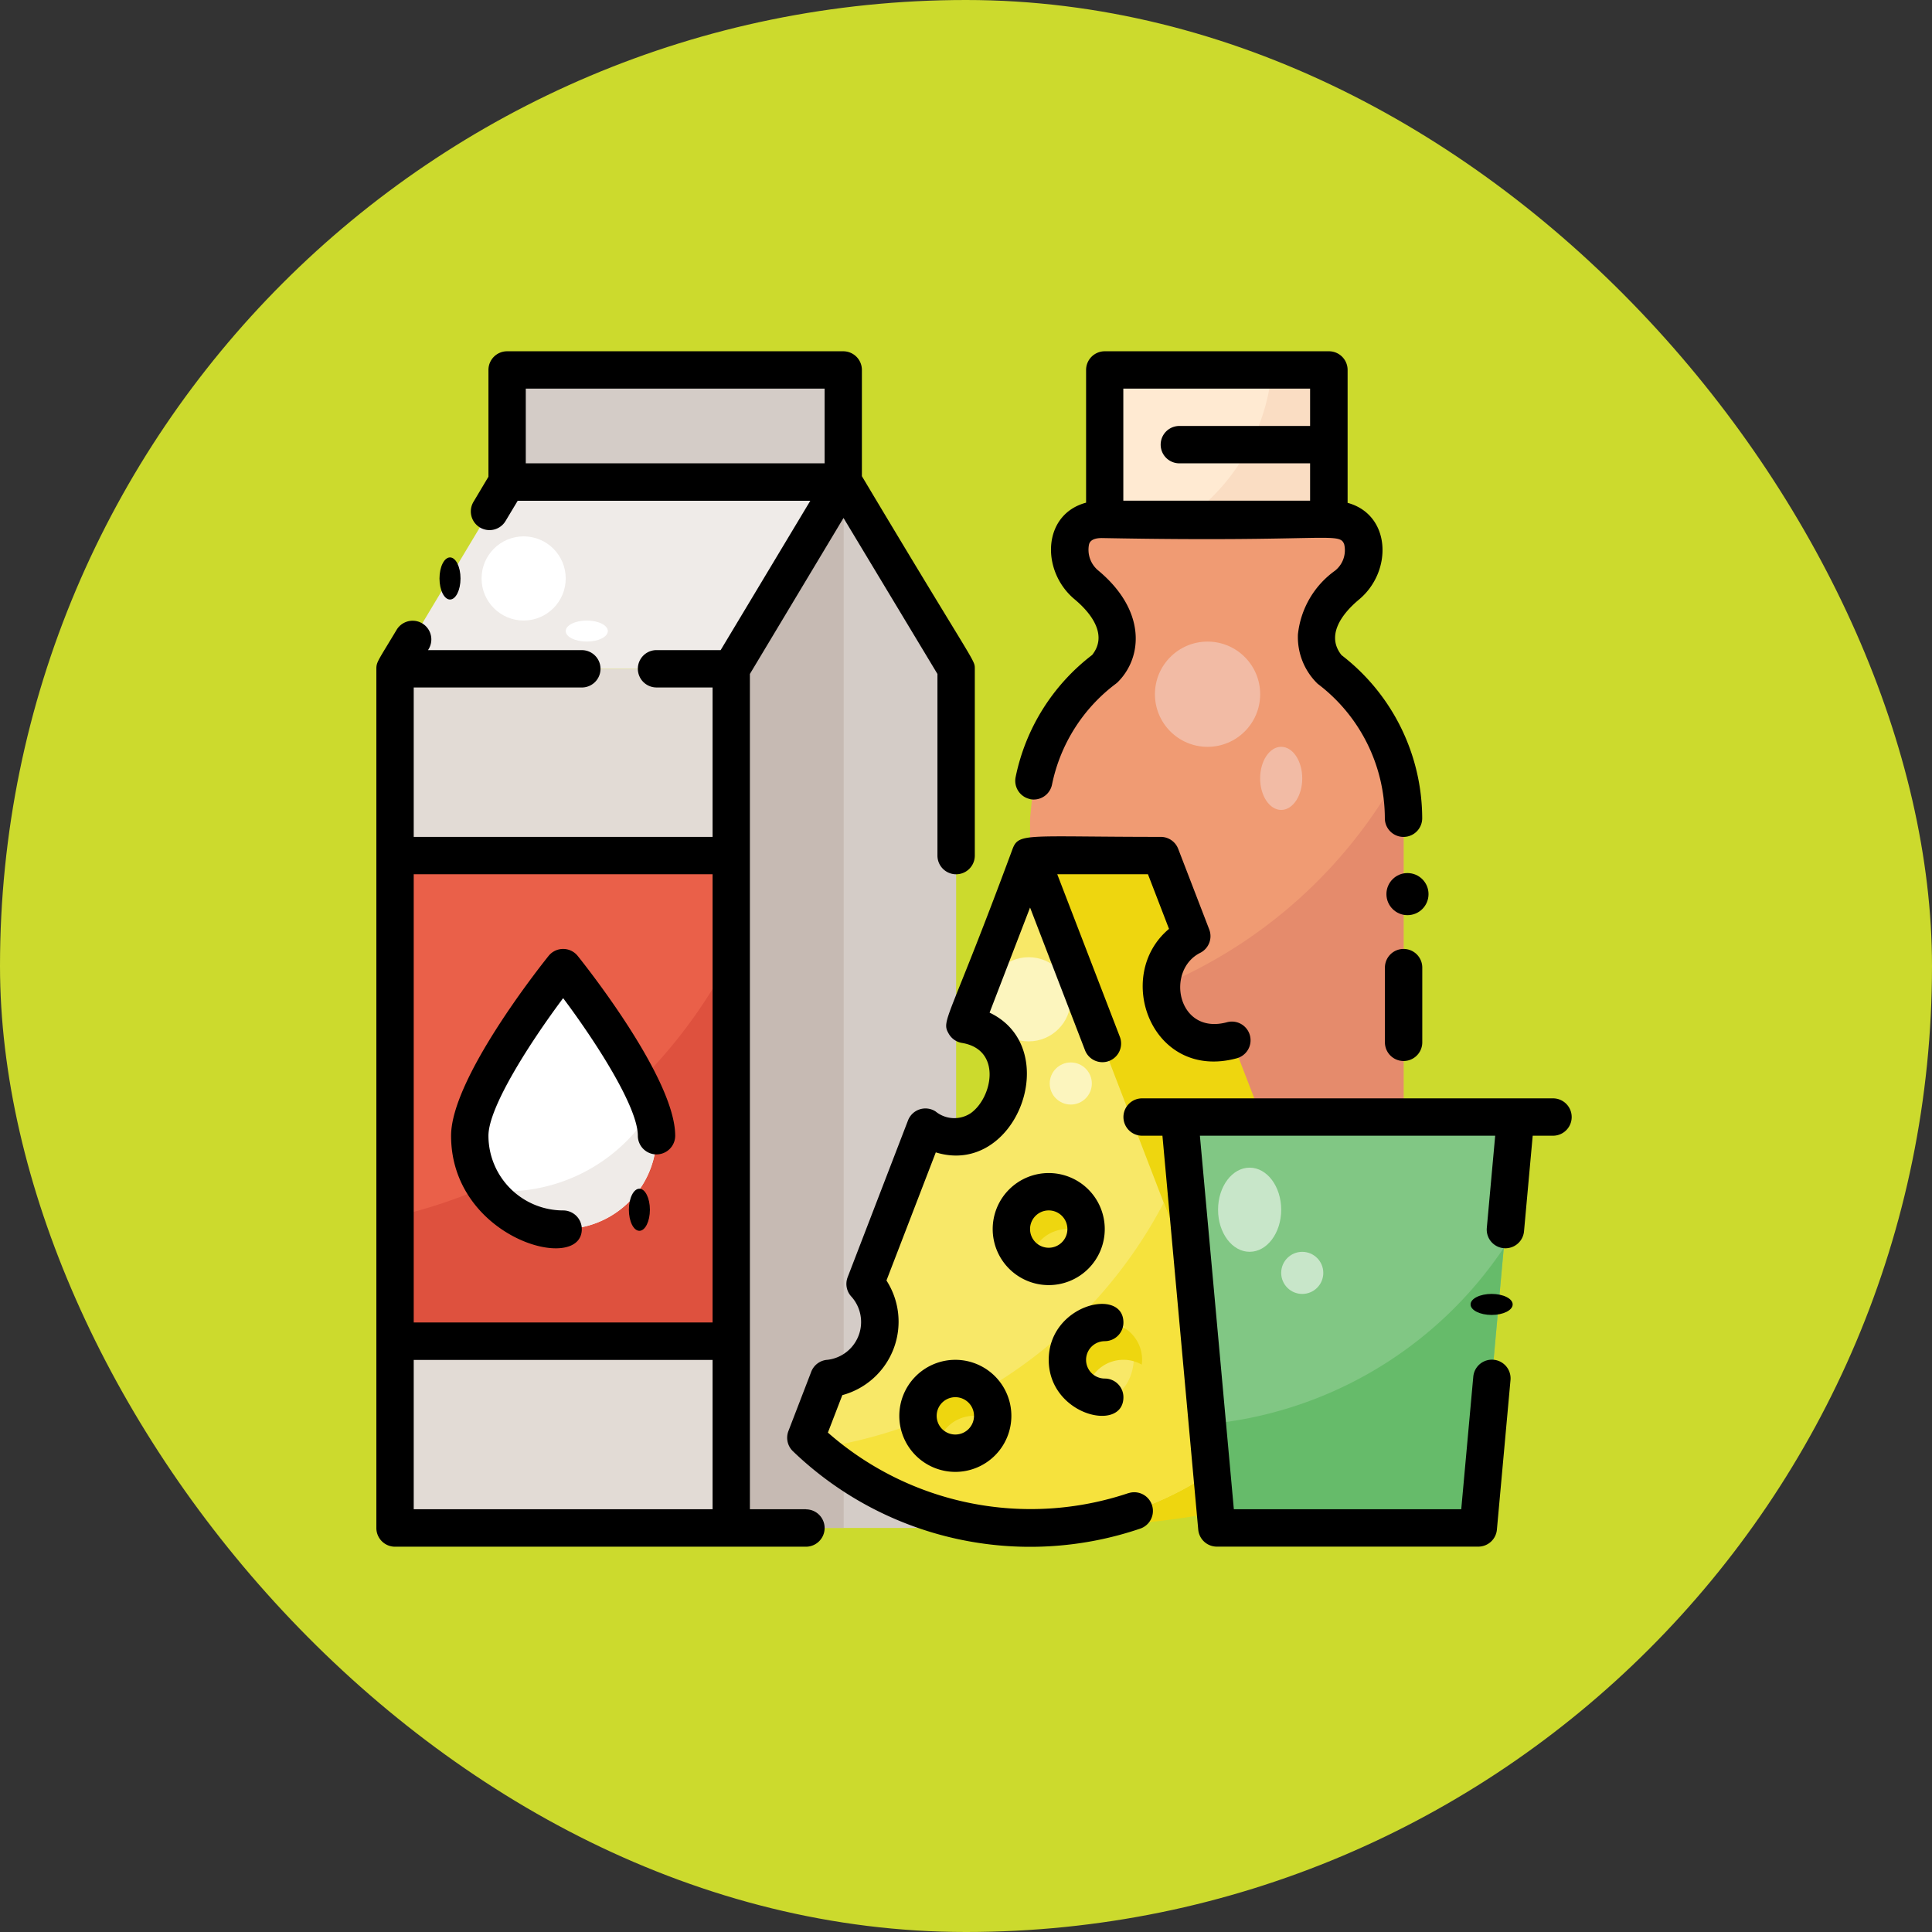<svg xmlns="http://www.w3.org/2000/svg" width="77" height="77" viewBox="0 0 77 77">
  <rect x="0" y="0" width="77" height="77" fill="#333333" stroke="none"/>
  <g id="Group_1111393" data-name="Group 1111393" transform="translate(9194 7911)">
    <g id="Group_1111260" data-name="Group 1111260" transform="translate(-10214.73 -11004)">
      <g id="Group_1098742" data-name="Group 1098742" transform="translate(1020.73 3093)">
        <rect id="Rectangle_400898" data-name="Rectangle 400898" width="77" height="77" rx="38.5" transform="translate(0 0)" fill="#ccda2d"/>
        <rect id="Rectangle_400907" data-name="Rectangle 400907" width="77" height="77" rx="38.5" transform="translate(0 0)" fill="none"/>
      </g>
    </g>
    <g id="Dairy_Product" data-name="Dairy Product" transform="translate(-9179 -7897)">
      <g id="Filled" transform="translate(0.744 0.744)">
        <path id="Path_900030" data-name="Path 900030" d="M8,136H21.4v34.241H8Z" transform="translate(-8 -124.09)" fill="#e2dbd5"/>
        <path id="Path_900031" data-name="Path 900031" d="M21.4,63.444H8L12.466,56h13.4Z" transform="translate(-8 -51.534)" fill="#efebe8"/>
        <path id="Path_900032" data-name="Path 900032" d="M160.963,97.685H152V63.444L156.482,56l4.482,7.444Z" transform="translate(-138.601 -51.534)" fill="#d4ccc7"/>
        <path id="Path_900033" data-name="Path 900033" d="M156.482,97.685H152V63.444L156.482,56Z" transform="translate(-138.601 -51.534)" fill="#c6bab3"/>
        <path id="Path_900034" data-name="Path 900034" d="M8,216H21.4v19.354H8Z" transform="translate(-8 -196.646)" fill="#ea6049"/>
        <path id="Path_900035" data-name="Path 900035" d="M312,8h8.932v5.955H312Z" transform="translate(-283.714 -8)" fill="#ffead2"/>
        <path id="Path_900036" data-name="Path 900036" d="M280,97.308V83.91l.15-1.489a7.45,7.45,0,0,1,2.828-4.466s1.489-1.489-.726-3.34c-.964-.806-1-2.619.617-2.615h9.15c1.558-.008,1.618,1.778.617,2.615-2.215,1.852-.726,3.34-.726,3.34a7.445,7.445,0,0,1,2.977,5.955v13.4Z" transform="translate(-254.691 -66.045)" fill="#f09b73"/>
        <path id="Path_900037" data-name="Path 900037" d="M280,191v5.339h14.887v-13.4a7.436,7.436,0,0,0-.209-1.75A19.36,19.36,0,0,1,280,191Z" transform="translate(-254.691 -165.079)" fill="#e58b6c"/>
        <path id="Path_900038" data-name="Path 900038" d="M56,8H69.4v4.466H56Z" transform="translate(-51.534 -8)" fill="#d4ccc7"/>
        <path id="Path_900039" data-name="Path 900039" d="M288.045,223.361c-2.857.772-3.777-3.053-1.6-4.149L285.211,216H280v26.8c4.466,0,11.01-.551,14.143-3.6Z" transform="translate(-254.691 -196.646)" fill="#eed60f"/>
        <path id="Path_900040" data-name="Path 900040" d="M192.932,216l-2.592,6.733c3.309.544,1.334,5.947-1.574,4.089l-2.405,6.247a2.261,2.261,0,0,1-1.45,3.766L184,239.2a12.889,12.889,0,0,0,17.865,0Z" transform="translate(-167.624 -196.646)" fill="#f8e868"/>
        <path id="Path_900041" data-name="Path 900041" d="M188.937,374.488a12.894,12.894,0,0,0,17.406-.424l-3.605-9.364a18.624,18.624,0,0,1-13.8,9.788Z" transform="translate(-172.101 -331.51)" fill="#f6e23d"/>
        <ellipse id="Ellipse_11607" data-name="Ellipse 11607" cx="1.258" cy="1.677" rx="1.258" ry="1.677" transform="translate(26.931 37.664)" fill="#f8e868"/>
        <circle id="Ellipse_11608" data-name="Ellipse 11608" cx="1.677" cy="1.677" r="1.677" transform="translate(24.415 32.632)" fill="#f6e23d"/>
        <ellipse id="Ellipse_11609" data-name="Ellipse 11609" cx="1.258" cy="1.677" rx="1.258" ry="1.677" transform="translate(21.061 40.18)" fill="#f6e23d"/>
        <g id="Group_1111392" data-name="Group 1111392" transform="translate(20.842 32.751)">
          <path id="Path_900042" data-name="Path 900042" d="M298.231,417.479a1.48,1.48,0,0,1,.731.192,1.488,1.488,0,1,0-2.206,1.1A1.488,1.488,0,0,1,298.231,417.479Z" transform="translate(-290.043 -410.779)" fill="#eed60f"/>
          <path id="Path_900043" data-name="Path 900043" d="M274.231,361.479a1.481,1.481,0,0,1,.731.192,1.509,1.509,0,0,0,.014-.192,1.489,1.489,0,1,0-2.219,1.3A1.488,1.488,0,0,1,274.231,361.479Z" transform="translate(-268.276 -359.99)" fill="#eed60f"/>
          <path id="Path_900044" data-name="Path 900044" d="M234.231,441.479a1.481,1.481,0,0,1,.731.192,1.506,1.506,0,0,0,.014-.192,1.489,1.489,0,1,0-2.219,1.3A1.488,1.488,0,0,1,234.231,441.479Z" transform="translate(-231.998 -432.546)" fill="#eed60f"/>
        </g>
        <path id="Path_900045" data-name="Path 900045" d="M352.3,13.955V8h-2.268a8.18,8.18,0,0,1-3.446,5.955Z" transform="translate(-315.084 -8)" fill="#faddc3"/>
        <circle id="Ellipse_11610" data-name="Ellipse 11610" cx="1.677" cy="1.677" r="1.677" transform="translate(23.577 23.406)" fill="#fcf5be"/>
        <circle id="Ellipse_11611" data-name="Ellipse 11611" cx="0.839" cy="0.839" r="0.839" transform="translate(26.093 27.6)" fill="#fcf5be"/>
        <circle id="Ellipse_11612" data-name="Ellipse 11612" cx="2.097" cy="2.097" r="2.097" transform="translate(30.286 10.827)" fill="#f2bba5"/>
        <ellipse id="Ellipse_11613" data-name="Ellipse 11613" cx="0.839" cy="1.258" rx="0.839" ry="1.258" transform="translate(34.479 15.02)" fill="#f2bba5"/>
        <circle id="Ellipse_11614" data-name="Ellipse 11614" cx="1.677" cy="1.677" r="1.677" transform="translate(3.449 6.633)" fill="#fff"/>
        <ellipse id="Ellipse_11615" data-name="Ellipse 11615" cx="0.839" cy="0.419" rx="0.839" ry="0.419" transform="translate(6.803 9.988)" fill="#fff"/>
        <path id="Path_900046" data-name="Path 900046" d="M8,269.372v4.967H21.4V258.985A20.131,20.131,0,0,1,8,269.372Z" transform="translate(-8 -235.632)" fill="#de513e"/>
        <path id="Path_900047" data-name="Path 900047" d="M344,328l1.489,16.376H355.91L357.4,328Z" transform="translate(-312.736 -298.225)" fill="#81c784"/>
        <ellipse id="Ellipse_11616" data-name="Ellipse 11616" cx="1.258" cy="1.677" rx="1.258" ry="1.677" transform="translate(32.802 31.793)" fill="#c8e6c9"/>
        <circle id="Ellipse_11617" data-name="Ellipse 11617" cx="0.839" cy="0.839" r="0.839" transform="translate(35.318 35.148)" fill="#c8e6c9"/>
        <path id="Path_900048" data-name="Path 900048" d="M356.337,395.189h10.421l1.015-11.163a15.992,15.992,0,0,1-11.812,7.029Z" transform="translate(-323.584 -349.038)" fill="#66bb6a"/>
        <path id="Path_900049" data-name="Path 900049" d="M47.444,270.7a3.722,3.722,0,1,1-7.444,0c0-2.055,3.722-6.7,3.722-6.7S47.444,268.644,47.444,270.7Z" transform="translate(-37.023 -240.18)" fill="#fff"/>
        <path id="Path_900050" data-name="Path 900050" d="M54.149,324.975a6.846,6.846,0,0,1-6.525,3.21A3.721,3.721,0,0,0,54.358,326a3.262,3.262,0,0,0-.209-1.026Z" transform="translate(-43.937 -295.482)" fill="#efebe8"/>
      </g>
      <g id="Outline" transform="translate(0)">
        <path id="Path_900051" data-name="Path 900051" d="M290.233,409.521a.744.744,0,0,0,.744-.744c0-1.424-2.977-.725-2.977,1.489s2.977,2.917,2.977,1.489a.744.744,0,0,0-.744-.744.744.744,0,1,1,0-1.489Z" transform="translate(-261.203 -370.069)"/>
        <path id="Path_900052" data-name="Path 900052" d="M268.466,354.233a2.233,2.233,0,1,0-2.233,2.233A2.233,2.233,0,0,0,268.466,354.233Zm-2.977,0a.744.744,0,1,1,.744.744A.744.744,0,0,1,265.489,354.233Z" transform="translate(-239.436 -319.248)"/>
        <path id="Path_900053" data-name="Path 900053" d="M226.233,432a2.233,2.233,0,1,0,2.233,2.233A2.233,2.233,0,0,0,226.233,432Zm0,2.977a.744.744,0,1,1,.744-.744A.744.744,0,0,1,226.233,434.977Z" transform="translate(-203.158 -391.804)"/>
        <path id="Path_900054" data-name="Path 900054" d="M189.595,233.96a12.237,12.237,0,0,1-11.975-2.413l.575-1.493a3.032,3.032,0,0,0,1.759-4.569l1.966-5.106c3.214.993,5.127-4.153,2.144-5.569l1.613-4.189,2.19,5.687a.744.744,0,0,0,1.389-.535l-2.495-6.479h3.615l.839,2.178c-2.241,1.873-.683,6.072,2.7,5.157a.744.744,0,1,0-.388-1.437c-1.969.532-2.469-2.061-1.069-2.765a.744.744,0,0,0,.36-.933l-1.237-3.212a.744.744,0,0,0-.695-.477c-5.349,0-5.654-.175-5.905.477-2.567,6.939-2.859,6.82-2.544,7.37a.744.744,0,0,0,.525.365c1.61.265,1.214,2.188.35,2.8a1.179,1.179,0,0,1-1.4-.069.744.744,0,0,0-1.1.36l-2.405,6.247a.744.744,0,0,0,.161.786,1.517,1.517,0,0,1-.962,2.505.744.744,0,0,0-.65.476l-.91,2.364a.744.744,0,0,0,.176.8,13.634,13.634,0,0,0,13.846,3.088.744.744,0,0,0-.477-1.41Z" transform="translate(-159.624 -188.451)"/>
        <path id="Path_900055" data-name="Path 900055" d="M337.121,320H320.744a.744.744,0,0,0,0,1.489h.81l1.427,15.7a.744.744,0,0,0,.741.677h10.421a.744.744,0,0,0,.741-.677l.542-5.962a.744.744,0,1,0-1.483-.135l-.48,5.284H324.4l-1.353-14.887h11.769l-.334,3.674a.744.744,0,1,0,1.483.135l.346-3.809h.809a.744.744,0,0,0,0-1.489Z" transform="translate(-290.225 -290.225)"/>
        <path id="Path_900056" data-name="Path 900056" d="M274.2,17.85a.744.744,0,0,0,.879-.58,6.7,6.7,0,0,1,2.545-4.02.743.743,0,0,0,.08-.069c.988-.989,1.134-2.842-.775-4.438a1.072,1.072,0,0,1-.372-1.058c.024-.066.085-.242.512-.241,9.015.172,9.467-.264,9.656.253a1.041,1.041,0,0,1-.366,1.047,3.58,3.58,0,0,0-1.479,2.541,2.59,2.59,0,0,0,.785,1.966,6.733,6.733,0,0,1,2.679,5.36.744.744,0,1,0,1.489,0,8.229,8.229,0,0,0-3.214-6.5c-.608-.754-.045-1.6.7-2.22,1.347-1.126,1.269-3.38-.459-3.85V.744A.744.744,0,0,0,286.113,0h-8.932a.744.744,0,0,0-.744.744v5.29c-1.745.465-1.809,2.722-.459,3.85.75.627,1.3,1.471.7,2.22a8.187,8.187,0,0,0-3.049,4.866.744.744,0,0,0,.58.878Zm3.721-16.361h7.444V2.977h-5.211a.744.744,0,1,0,0,1.489h5.211V5.955h-7.444Z" transform="translate(-248.151 0)"/>
        <path id="Path_900057" data-name="Path 900057" d="M37.211,267.168a.744.744,0,0,0-.744-.744,2.981,2.981,0,0,1-2.977-2.978c0-1.133,1.644-3.7,2.977-5.483,1.334,1.781,2.977,4.349,2.977,5.483a.744.744,0,1,0,1.489,0c0-2.252-3.488-6.669-3.885-7.165a.744.744,0,0,0-1.162,0c-.4.5-3.885,4.913-3.885,7.165C32,267.55,37.211,268.965,37.211,267.168Z" transform="translate(-29.023 -232.182)"/>
        <path id="Path_900058" data-name="Path 900058" d="M17.121,46.151H14.887V12.861l3.731-6.218,3.744,6.218V20.1a.744.744,0,0,0,1.489,0V12.654c0-.379.036-.075-4.5-7.676V.744A.744.744,0,0,0,18.61,0H5.211a.744.744,0,0,0-.744.744V5L3.871,6a.744.744,0,1,0,1.277.766l.485-.808H17.295L13.722,11.91H11.166a.744.744,0,1,0,0,1.489H13.4v5.955H1.489V13.4h6.7a.744.744,0,1,0,0-1.489H2.059l.025-.042A.744.744,0,1,0,.808,11.1C.069,12.334,0,12.38,0,12.654V46.9a.744.744,0,0,0,.744.744H17.121a.744.744,0,0,0,0-1.489ZM5.955,4.466V1.489h11.91V4.466ZM13.4,46.151H1.489V40.2H13.4Zm0-7.444H1.489V20.842H13.4Z" transform="translate(0)"/>
        <ellipse id="Ellipse_11618" data-name="Ellipse 11618" cx="0.419" cy="0.839" rx="0.419" ry="0.839" transform="translate(2.516 8.216)"/>
        <ellipse id="Ellipse_11619" data-name="Ellipse 11619" cx="0.419" cy="0.839" rx="0.419" ry="0.839" transform="translate(10.064 33.376)"/>
        <circle id="Ellipse_11620" data-name="Ellipse 11620" cx="0.839" cy="0.839" r="0.839" transform="translate(40.256 20.796)"/>
        <ellipse id="Ellipse_11621" data-name="Ellipse 11621" cx="0.839" cy="0.419" rx="0.839" ry="0.419" transform="translate(43.61 37.569)"/>
        <path id="Path_900059" data-name="Path 900059" d="M432.744,256a.744.744,0,0,0-.744.744v2.978a.744.744,0,0,0,1.489,0v-2.978A.744.744,0,0,0,432.744,256Z" transform="translate(-391.804 -232.18)"/>
      </g>
    </g>
  </g>
</svg>
